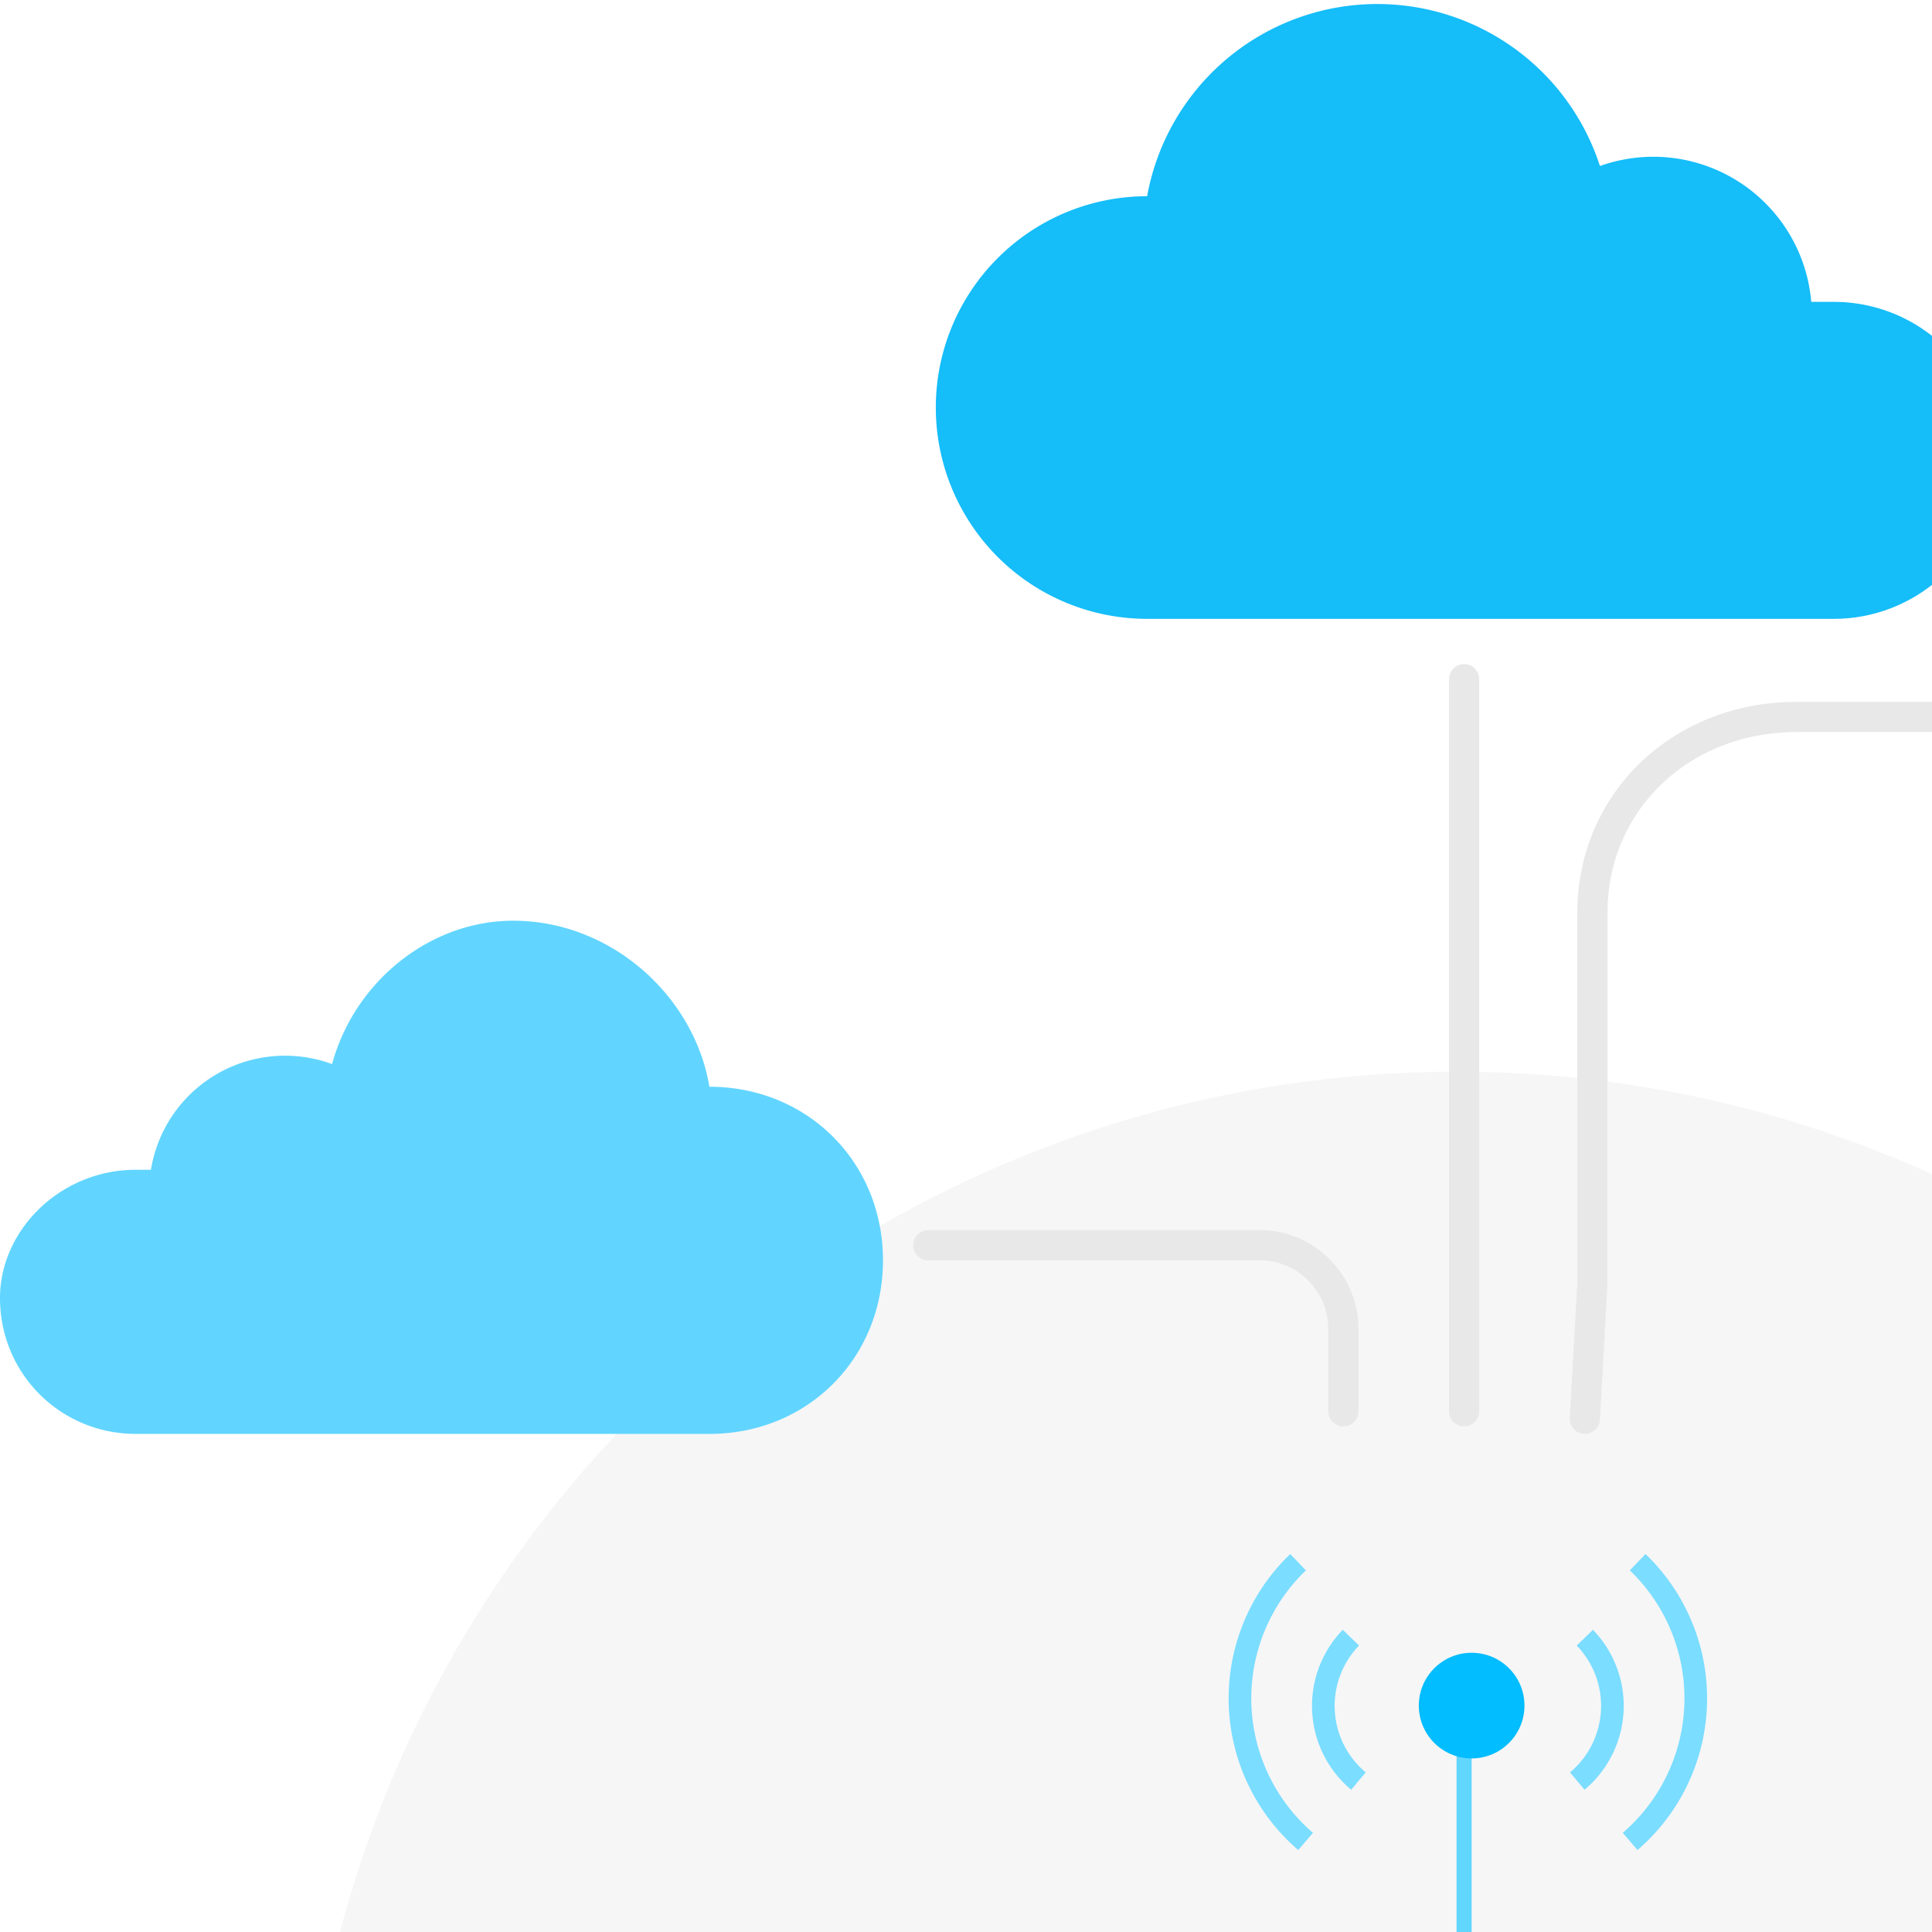 <svg xmlns="http://www.w3.org/2000/svg" xmlns:xlink="http://www.w3.org/1999/xlink" width="256" height="256" version="1"><defs><ellipse id="b" cx="17" cy="92" rx="4" ry="4"/><filter id="a" width="200%" height="200%" x="-50%" y="-50%" filterUnits="objectBoundingBox"><feOffset in="SourceAlpha" result="shadowOffsetOuter1"/><feGaussianBlur in="shadowOffsetOuter1" result="shadowBlurOuter1" stdDeviation="2"/><feColorMatrix in="shadowBlurOuter1" values="0 0 0 0 1 0 0 0 0 1 0 0 0 0 1 0 0 0 0.665 0"/></filter><ellipse id="d" cx="33" cy="92" rx="4" ry="4"/><filter id="c" width="200%" height="200%" x="-50%" y="-50%" filterUnits="objectBoundingBox"><feOffset in="SourceAlpha" result="shadowOffsetOuter1"/><feGaussianBlur in="shadowOffsetOuter1" result="shadowBlurOuter1" stdDeviation="2"/><feColorMatrix in="shadowBlurOuter1" values="0 0 0 0 1 0 0 0 0 1 0 0 0 0 1 0 0 0 0.665 0"/></filter><ellipse id="f" cx="17" cy="92" rx="4" ry="4"/><filter id="e" width="200%" height="200%" x="-50%" y="-50%" filterUnits="objectBoundingBox"><feOffset in="SourceAlpha" result="shadowOffsetOuter1"/><feGaussianBlur in="shadowOffsetOuter1" result="shadowBlurOuter1" stdDeviation="2"/><feColorMatrix in="shadowBlurOuter1" values="0 0 0 0 1 0 0 0 0 1 0 0 0 0 1 0 0 0 0.665 0"/></filter><ellipse id="h" cx="33" cy="92" rx="4" ry="4"/><filter id="g" width="200%" height="200%" x="-50%" y="-50%" filterUnits="objectBoundingBox"><feOffset in="SourceAlpha" result="shadowOffsetOuter1"/><feGaussianBlur in="shadowOffsetOuter1" result="shadowBlurOuter1" stdDeviation="2"/><feColorMatrix in="shadowBlurOuter1" values="0 0 0 0 1 0 0 0 0 1 0 0 0 0 1 0 0 0 0.665 0"/></filter><ellipse id="j" cx="17" cy="21" rx="4" ry="4"/><filter id="i" width="200%" height="200%" x="-50%" y="-50%" filterUnits="objectBoundingBox"><feOffset in="SourceAlpha" result="shadowOffsetOuter1"/><feGaussianBlur in="shadowOffsetOuter1" result="shadowBlurOuter1" stdDeviation="2"/><feColorMatrix in="shadowBlurOuter1" values="0 0 0 0 1 0 0 0 0 1 0 0 0 0 1 0 0 0 0.665 0"/></filter><ellipse id="l" cx="33" cy="21" rx="4" ry="4"/><filter id="k" width="200%" height="200%" x="-50%" y="-50%" filterUnits="objectBoundingBox"><feOffset in="SourceAlpha" result="shadowOffsetOuter1"/><feGaussianBlur in="shadowOffsetOuter1" result="shadowBlurOuter1" stdDeviation="2"/><feColorMatrix in="shadowBlurOuter1" values="0 0 0 0 1 0 0 0 0 1 0 0 0 0 1 0 0 0 0.665 0"/></filter></defs><g fill="none" fill-rule="evenodd"><circle cx="193" cy="295" r="153" fill="#F6F6F6"/><path stroke="#E8E8E8" stroke-linecap="round" stroke-width="4" d="M244 298h76c7 0 12 6 12 13v65c0 13 11 24 24 24h75M210 188l1-18v-49c0-15 12-26 27-26h153c8 0 16 7 16 16v49M194 405v18l1 17c0 14 12 26 26 26h270"/><rect width="13" height="21" x="188" y="267" fill="#61D6FF" rx="5"/><rect width="82" height="6" x="153" y="387" fill="#15BDF9" rx="3"/><g transform="translate(130 206)"><rect width="129" height="40" y="71" fill="#15BDF9" rx="20"/><rect width="42" height="8" x="73" y="88" fill="#1184B8" rx="4"/><use fill="#000" filter="url(#a)" xlink:href="#b"/><use fill="#FFF" xlink:href="#b"/><use fill="#000" filter="url(#c)" xlink:href="#d"/><use fill="#FFF" xlink:href="#d"/><path fill="#61D6FF" d="M63 24h2v37h-2z"/><path stroke="#7BDDFF" stroke-width="3" d="M42 1a25 25 0 0 0 1 37m6-27a13 13 0 0 0 1 19M87 1a25 25 0 0 1-1 37m-6-27a13 13 0 0 1-1 19"/><ellipse cx="65" cy="20" fill="#02BDFF" rx="7" ry="7"/></g><g transform="translate(500 375)"><rect width="129" height="40" y="71" fill="#7BDDFF" rx="20"/><rect width="42" height="8" x="73" y="88" fill="#15BDF9" rx="4"/><use fill="#000" filter="url(#e)" xlink:href="#f"/><use fill="#FFF" xlink:href="#f"/><use fill="#000" filter="url(#g)" xlink:href="#h"/><use fill="#FFF" xlink:href="#h"/><path fill="#61D6FF" d="M63 24h2v37h-2z"/><path stroke="#7BDDFF" stroke-width="3" d="M42 1a25 25 0 0 0 1 37m6-27a13 13 0 0 0 1 19M87 1a25 25 0 0 1-1 37m-6-27a13 13 0 0 1-1 19"/><ellipse cx="65" cy="20" fill="#02BDFF" rx="7" ry="7"/></g><g transform="translate(130 325)"><rect width="129" height="40" fill="#15BDF9" rx="20"/><rect width="42" height="8" x="73" y="17" fill="#1184B8" rx="4"/><use fill="#000" filter="url(#i)" xlink:href="#j"/><use fill="#FFF" xlink:href="#j"/><use fill="#000" filter="url(#k)" xlink:href="#l"/><use fill="#FFF" xlink:href="#l"/></g><ellipse cx="195" cy="387" fill="#15BDF9" rx="11" ry="11"/><circle cx="457" cy="399" r="15" fill="#15BDF9"/><path fill="#15BDF9" d="M152 82a28 28 0 0 1 0-56 31 31 0 0 1 60-4 21 21 0 0 1 28 18h3a21 21 0 0 1 0 42h-91z"/><path fill="#7BDDFF" d="M370 218a19 19 0 0 1 0-38 21 21 0 0 1 41-3 14 14 0 0 1 20 12h2a14 14 0 1 1 0 29h-63z"/><path fill="#61D5FF" d="M94 190c13 0 23-10 23-23s-10-23-23-23c-2-12-13-22-26-22-11 0-21 8-24 19a18 18 0 0 0-24 14h-2c-10 0-18 8-18 17 0 10 8 18 18 18h76z"/><path stroke="#E8E8E8" stroke-linecap="round" stroke-width="4" d="M194 90v97m-71-22h44c6 0 11 5 11 11v11"/></g></svg>